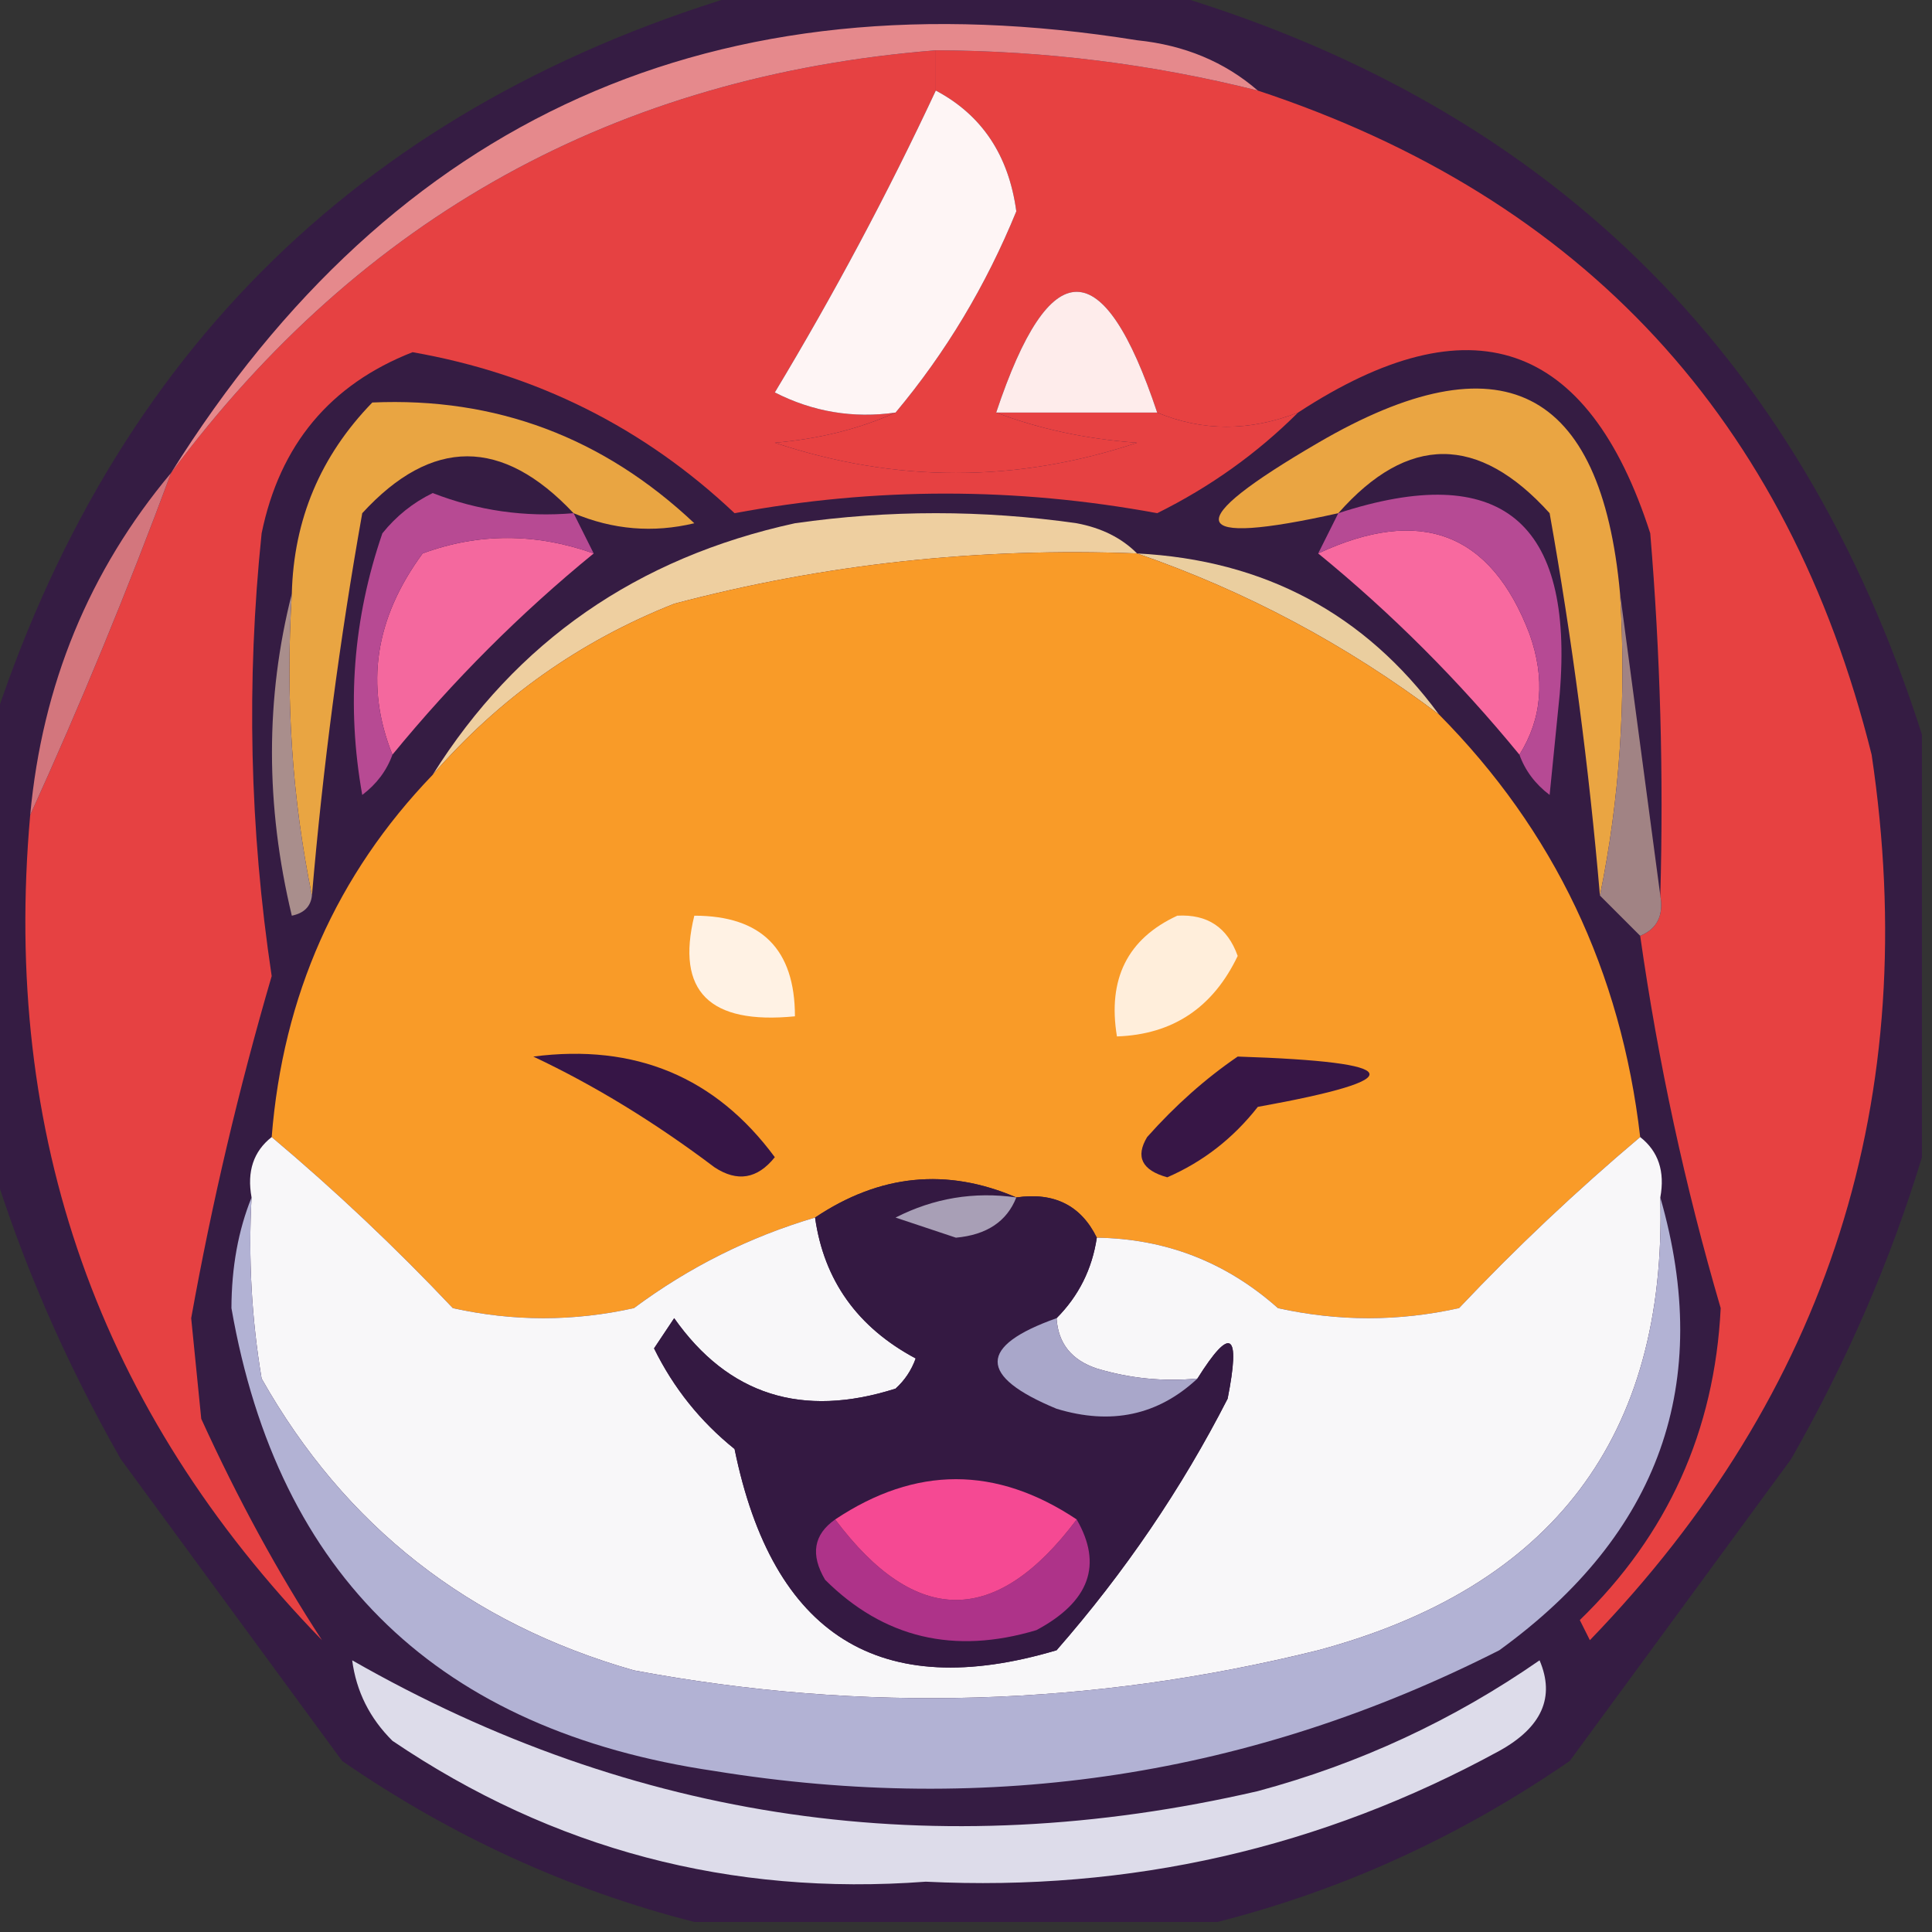 <?xml version="1.0" encoding="UTF-8"?>
<!DOCTYPE svg PUBLIC "-//W3C//DTD SVG 1.1//EN" "http://www.w3.org/Graphics/SVG/1.1/DTD/svg11.dtd">
<svg xmlns="http://www.w3.org/2000/svg" version="1.1" width="96px" height="96px" style="shape-rendering:geometricPrecision; text-rendering:geometricPrecision; image-rendering:optimizeQuality; fill-rule:evenodd; clip-rule:evenodd" xmlns:xlink="http://www.w3.org/1999/xlink">
<rect width="100%" height="100%" fill="#333333" stroke="none"/>
<g><path style="opacity:0.867" fill="#351945" d="M 37.5,-0.5 C 44.167,-0.5 50.833,-0.5 57.5,-0.5C 76.728,5.061 89.395,17.395 95.5,36.5C 95.5,43.5 95.5,50.5 95.5,57.5C 93.941,62.633 91.774,67.633 89,72.5C 85.333,77.5 81.667,82.5 78,87.5C 72.568,91.246 66.735,93.912 60.5,95.5C 51.833,95.5 43.167,95.5 34.5,95.5C 28.265,93.912 22.432,91.246 17,87.5C 13.333,82.5 9.667,77.5 6,72.5C 3.226,67.633 1.059,62.633 -0.5,57.5C -0.5,50.5 -0.5,43.5 -0.5,36.5C 5.605,17.395 18.272,5.061 37.5,-0.5 Z"/></g>
<g><path style="opacity:1" fill="#f8699f" d="M 75.5,37.5 C 72.473,33.806 69.14,30.473 65.5,27.5C 70.584,25.131 74.084,26.465 76,31.5C 76.789,33.712 76.623,35.712 75.5,37.5 Z"/></g>
<g><path style="opacity:1" fill="#f4689e" d="M 29.5,27.5 C 25.86,30.473 22.527,33.806 19.5,37.5C 18.124,34.067 18.624,30.734 21,27.5C 23.774,26.477 26.608,26.477 29.5,27.5 Z"/></g>
<g><path style="opacity:1" fill="#b74a93" d="M 28.5,25.5 C 28.833,26.167 29.167,26.833 29.5,27.5C 26.608,26.477 23.774,26.477 21,27.5C 18.624,30.734 18.124,34.067 19.5,37.5C 19.217,38.289 18.717,38.956 18,39.5C 17.209,35.075 17.543,30.741 19,26.5C 19.689,25.643 20.522,24.977 21.5,24.5C 23.747,25.374 26.08,25.708 28.5,25.5 Z"/></g>
<g><path style="opacity:1" fill="#b64a94" d="M 75.5,37.5 C 76.623,35.712 76.789,33.712 76,31.5C 74.084,26.465 70.584,25.131 65.5,27.5C 65.833,26.833 66.167,26.167 66.5,25.5C 74.554,22.876 78.221,25.876 77.5,34.5C 77.333,36.167 77.167,37.833 77,39.5C 76.283,38.956 75.783,38.289 75.5,37.5 Z"/></g>
<g><path style="opacity:1" fill="#eaa542" d="M 80.5,29.5 C 80.82,34.695 80.487,39.695 79.5,44.5C 78.956,38.139 78.123,31.805 77,25.5C 73.457,21.58 69.957,21.58 66.5,25.5C 58.934,27.188 58.601,26.021 65.5,22C 74.563,16.712 79.563,19.212 80.5,29.5 Z"/></g>
<g><path style="opacity:1" fill="#e9a542" d="M 28.5,25.5 C 24.957,21.732 21.457,21.732 18,25.5C 16.877,31.805 16.044,38.139 15.5,44.5C 14.513,39.695 14.18,34.695 14.5,29.5C 14.591,25.818 15.924,22.651 18.5,20C 24.634,19.729 29.968,21.729 34.5,26C 32.455,26.49 30.455,26.323 28.5,25.5 Z"/></g>
<g><path style="opacity:1" fill="#e64142" d="M 46.5,2.5 C 46.5,3.167 46.5,3.833 46.5,4.5C 44.113,9.605 41.446,14.605 38.5,19.5C 40.396,20.466 42.396,20.799 44.5,20.5C 42.708,21.309 40.708,21.809 38.5,22C 44.5,24 50.5,24 56.5,22C 53.964,21.814 51.631,21.314 49.5,20.5C 52.167,20.5 54.833,20.5 57.5,20.5C 59.756,21.439 62.09,21.439 64.5,20.5C 62.462,22.532 60.129,24.198 57.5,25.5C 50.48,24.202 43.48,24.202 36.5,25.5C 31.999,21.249 26.665,18.583 20.5,17.5C 16.4,19.105 13.9,22.105 13,26.5C 12.235,33.864 12.402,41.197 13.5,48.5C 11.863,54.104 10.529,59.77 9.5,65.5C 9.667,67.167 9.833,68.833 10,70.5C 11.828,74.507 13.828,78.174 16,81.5C 4.919,70.094 0.086,56.427 1.5,40.5C 4.009,34.99 6.342,29.323 8.5,23.5C 17.963,10.767 30.63,3.767 46.5,2.5 Z"/></g>
<g><path style="opacity:1" fill="#e74141" d="M 46.5,2.5 C 51.923,2.518 57.256,3.185 62.5,4.5C 78.685,9.854 88.851,20.854 93,37.5C 95.54,54.542 90.874,69.209 79,81.5C 78.833,81.167 78.667,80.833 78.5,80.5C 82.866,76.266 85.2,71.1 85.5,65C 83.725,58.943 82.392,52.776 81.5,46.5C 82.338,46.158 82.672,45.492 82.5,44.5C 82.666,38.491 82.499,32.491 82,26.5C 78.908,16.89 73.075,14.89 64.5,20.5C 62.09,21.439 59.756,21.439 57.5,20.5C 54.833,12.5 52.167,12.5 49.5,20.5C 51.631,21.314 53.964,21.814 56.5,22C 50.5,24 44.5,24 38.5,22C 40.708,21.809 42.708,21.309 44.5,20.5C 46.992,17.524 48.992,14.191 50.5,10.5C 50.123,7.714 48.789,5.714 46.5,4.5C 46.5,3.833 46.5,3.167 46.5,2.5 Z"/></g>
<g><path style="opacity:1" fill="#feeceb" d="M 57.5,20.5 C 54.833,20.5 52.167,20.5 49.5,20.5C 52.167,12.5 54.833,12.5 57.5,20.5 Z"/></g>
<g><path style="opacity:1" fill="#fef5f5" d="M 46.5,4.5 C 48.789,5.714 50.123,7.714 50.5,10.5C 48.992,14.191 46.992,17.524 44.5,20.5C 42.396,20.799 40.396,20.466 38.5,19.5C 41.446,14.605 44.113,9.605 46.5,4.5 Z"/></g>
<g><path style="opacity:1" fill="#e5898c" d="M 62.5,4.5 C 57.256,3.185 51.923,2.518 46.5,2.5C 30.63,3.767 17.963,10.767 8.5,23.5C 19.572,5.804 35.572,-1.362 56.5,2C 58.852,2.24 60.852,3.073 62.5,4.5 Z"/></g>
<g><path style="opacity:1" fill="#eecfa0" d="M 56.5,27.5 C 48.618,27.193 40.951,28.026 33.5,30C 28.809,31.858 24.809,34.691 21.5,38.5C 25.647,31.882 31.647,27.715 39.5,26C 44.167,25.333 48.833,25.333 53.5,26C 54.737,26.232 55.737,26.732 56.5,27.5 Z"/></g>
<g><path style="opacity:1" fill="#eace9f" d="M 56.5,27.5 C 62.817,27.823 67.817,30.49 71.5,35.5C 66.905,32.036 61.905,29.37 56.5,27.5 Z"/></g>
<g><path style="opacity:1" fill="#f99b28" d="M 56.5,27.5 C 61.905,29.37 66.905,32.036 71.5,35.5C 77.214,41.265 80.547,48.265 81.5,56.5C 78.317,59.184 75.317,62.018 72.5,65C 69.5,65.667 66.5,65.667 63.5,65C 60.928,62.713 57.928,61.547 54.5,61.5C 53.713,59.896 52.38,59.229 50.5,59.5C 47.045,58.014 43.712,58.347 40.5,60.5C 37.243,61.462 34.243,62.962 31.5,65C 28.5,65.667 25.5,65.667 22.5,65C 19.657,61.99 16.657,59.157 13.5,56.5C 14.059,49.462 16.726,43.462 21.5,38.5C 24.809,34.691 28.809,31.858 33.5,30C 40.951,28.026 48.618,27.193 56.5,27.5 Z"/></g>
<g><path style="opacity:1" fill="#d3767d" d="M 8.5,23.5 C 6.342,29.323 4.009,34.99 1.5,40.5C 2.097,34.025 4.43,28.358 8.5,23.5 Z"/></g>
<g><path style="opacity:1" fill="#a98e8c" d="M 14.5,29.5 C 14.18,34.695 14.513,39.695 15.5,44.5C 15.44,45.043 15.107,45.376 14.5,45.5C 13.185,40.014 13.185,34.68 14.5,29.5 Z"/></g>
<g><path style="opacity:1" fill="#a18384" d="M 80.5,29.5 C 81.167,34.5 81.833,39.5 82.5,44.5C 82.672,45.492 82.338,46.158 81.5,46.5C 80.833,45.833 80.167,45.167 79.5,44.5C 80.487,39.695 80.82,34.695 80.5,29.5 Z"/></g>
<g><path style="opacity:1" fill="#fff2e4" d="M 34.5,45.5 C 37.833,45.5 39.5,47.167 39.5,50.5C 35.247,50.92 33.58,49.254 34.5,45.5 Z"/></g>
<g><path style="opacity:1" fill="#ffeedb" d="M 58.5,45.5 C 59.995,45.415 60.995,46.081 61.5,47.5C 60.272,50.072 58.272,51.405 55.5,51.5C 55.028,48.642 56.028,46.642 58.5,45.5 Z"/></g>
<g><path style="opacity:1" fill="#361546" d="M 26.5,52.5 C 31.557,51.847 35.557,53.513 38.5,57.5C 37.635,58.583 36.635,58.749 35.5,58C 32.542,55.768 29.543,53.935 26.5,52.5 Z"/></g>
<g><path style="opacity:1" fill="#371646" d="M 61.5,52.5 C 69.886,52.772 70.22,53.606 62.5,55C 61.275,56.563 59.775,57.73 58,58.5C 56.742,58.15 56.409,57.483 57,56.5C 58.397,54.93 59.897,53.596 61.5,52.5 Z"/></g>
<g><path style="opacity:1" fill="#f8f7f9" d="M 13.5,56.5 C 16.657,59.157 19.657,61.99 22.5,65C 25.5,65.667 28.5,65.667 31.5,65C 34.243,62.962 37.243,61.462 40.5,60.5C 40.943,63.624 42.609,65.957 45.5,67.5C 45.291,68.086 44.957,68.586 44.5,69C 39.853,70.48 36.187,69.314 33.5,65.5C 33.167,66 32.833,66.5 32.5,67C 33.464,68.964 34.797,70.63 36.5,72C 38.394,81.275 43.728,84.609 52.5,82C 55.883,78.133 58.716,73.967 61,69.5C 61.654,66.197 61.154,65.863 59.5,68.5C 57.801,68.66 56.134,68.493 54.5,68C 53.244,67.583 52.577,66.75 52.5,65.5C 53.6,64.395 54.267,63.062 54.5,61.5C 57.928,61.547 60.928,62.713 63.5,65C 66.5,65.667 69.5,65.667 72.5,65C 75.317,62.018 78.317,59.184 81.5,56.5C 82.404,57.209 82.737,58.209 82.5,59.5C 82.82,71.366 77.153,78.866 65.5,82C 54.228,84.797 42.895,85.13 31.5,83C 23.307,80.665 17.14,75.831 13,68.5C 12.502,65.518 12.335,62.518 12.5,59.5C 12.263,58.209 12.596,57.209 13.5,56.5 Z"/></g>
<g><path style="opacity:1" fill="#341942" d="M 50.5,59.5 C 52.38,59.229 53.713,59.896 54.5,61.5C 54.267,63.062 53.6,64.395 52.5,65.5C 48.596,66.885 48.596,68.385 52.5,70C 55.212,70.826 57.545,70.326 59.5,68.5C 61.154,65.863 61.654,66.197 61,69.5C 58.716,73.967 55.883,78.133 52.5,82C 43.728,84.609 38.394,81.275 36.5,72C 34.797,70.63 33.464,68.964 32.5,67C 32.833,66.5 33.167,66 33.5,65.5C 36.187,69.314 39.853,70.48 44.5,69C 44.957,68.586 45.291,68.086 45.5,67.5C 42.609,65.957 40.943,63.624 40.5,60.5C 43.712,58.347 47.045,58.014 50.5,59.5 Z"/></g>
<g><path style="opacity:1" fill="#b2b2d4" d="M 12.5,59.5 C 12.335,62.518 12.502,65.518 13,68.5C 17.14,75.831 23.307,80.665 31.5,83C 42.895,85.13 54.228,84.797 65.5,82C 77.153,78.866 82.82,71.366 82.5,59.5C 85.148,68.716 82.481,76.216 74.5,82C 62.233,88.228 49.233,90.228 35.5,88C 21.825,85.987 13.825,78.32 11.5,65C 11.506,62.967 11.839,61.134 12.5,59.5 Z"/></g>
<g><path style="opacity:1" fill="#ae3389" d="M 41.5,75.5 C 45.5,80.833 49.5,80.833 53.5,75.5C 54.803,77.757 54.136,79.59 51.5,81C 47.409,82.227 43.909,81.394 41,78.5C 40.26,77.251 40.426,76.251 41.5,75.5 Z"/></g>
<g><path style="opacity:1" fill="#f54993" d="M 53.5,75.5 C 49.5,80.833 45.5,80.833 41.5,75.5C 45.5,72.833 49.5,72.833 53.5,75.5 Z"/></g>
<g><path style="opacity:1" fill="#a9a7ca" d="M 52.5,65.5 C 52.577,66.75 53.244,67.583 54.5,68C 56.134,68.493 57.801,68.66 59.5,68.5C 57.545,70.326 55.212,70.826 52.5,70C 48.596,68.385 48.596,66.885 52.5,65.5 Z"/></g>
<g><path style="opacity:1" fill="#a89fb6" d="M 50.5,59.5 C 50.03,60.694 49.03,61.36 47.5,61.5C 46.5,61.167 45.5,60.833 44.5,60.5C 46.396,59.534 48.396,59.201 50.5,59.5 Z"/></g>
<g><path style="opacity:1" fill="#dddcea" d="M 17.5,82.5 C 31.537,90.52 46.537,92.687 62.5,89C 67.547,87.643 72.214,85.476 76.5,82.5C 77.282,84.329 76.616,85.829 74.5,87C 65.657,91.832 56.157,93.998 46,93.5C 36.307,94.226 27.474,91.893 19.5,86.5C 18.37,85.378 17.703,84.044 17.5,82.5 Z"/></g>
</svg>
